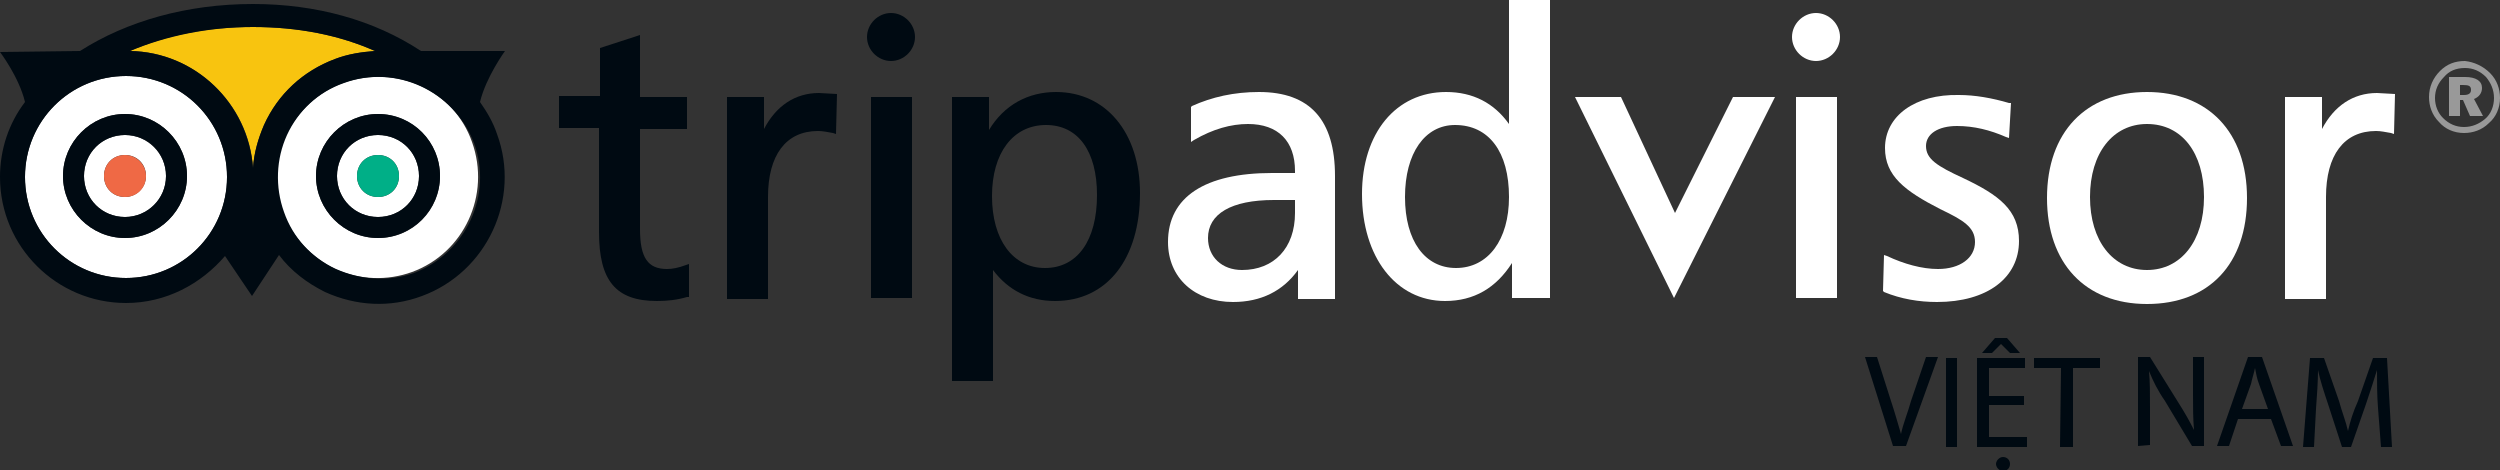 <?xml version="1.0" encoding="utf-8"?>
<!-- Generator: Adobe Illustrator 21.0.2, SVG Export Plug-In . SVG Version: 6.00 Build 0)  -->
<svg version="1.1" id="Layer_1" xmlns="http://www.w3.org/2000/svg" xmlns:xlink="http://www.w3.org/1999/xlink" x="0px" y="0px"
	 viewBox="0 0 250 47" style="enable-background:new 0 0 250 47;" xml:space="preserve">
<rect x="0" y="0" width="250" height="47" fill="#333333" stroke="none"/>
<style type="text/css">
	.st0{fill:#000A12;}
	.st1{fill:#FFFFFF;}
	.st2{fill:#F8C40F;}
	.st3{fill:#EF6945;}
	.st4{fill:#00AF87;}
	.st5{opacity:0.5;fill:#FFFFFF;}
</style>
<g>
	<path class="st0" d="M189.3,44.6l-2.8-8.9h1.2l1.4,4.4c0.4,1.2,0.7,2.3,1,3.3l0,0c0.2-1,0.7-2.2,1-3.3l1.5-4.4h1.2l-3.2,8.9
		C190.5,44.6,189.3,44.6,189.3,44.6z"/>
	<path class="st0" d="M195.7,35.8v8.9h-1.1v-8.9C194.6,35.8,195.7,35.8,195.7,35.8z"/>
	<path class="st0" d="M202.4,40.5h-3.5v3.2h3.8v1h-5v-8.9h4.8v1h-3.6v2.8h3.5V40.5L202.4,40.5z M200.7,33.8l1.3,1.5h-1l-0.9-0.9l0,0
		l-0.9,0.9h-1l1.3-1.5H200.7z M199.6,46.4c0-0.3,0.3-0.7,0.7-0.7s0.7,0.3,0.7,0.7s-0.3,0.7-0.7,0.7S199.6,46.7,199.6,46.4z"/>
	<path class="st0" d="M206.1,36.8h-2.7v-1h6.6v1h-2.7v7.9H206L206.1,36.8L206.1,36.8z"/>
	<path class="st0" d="M213.8,44.6v-8.9h1.2l2.8,4.5c0.7,1.1,1.2,2,1.6,2.8l0,0c-0.1-1.2-0.1-2.3-0.1-3.6v-3.7h1.1v8.9h-1.2l-2.7-4.5
		c-0.7-1-1.2-2-1.6-3l0,0c0.1,1.1,0.1,2.2,0.1,3.6v3.8L213.8,44.6L213.8,44.6z"/>
	<path class="st0" d="M223.8,41.9l-0.9,2.7h-1.2l3.1-8.9h1.4l3.1,8.9h-1.2l-1-2.7C227.1,41.9,223.8,41.9,223.8,41.9z M226.8,40.9
		l-0.9-2.5c-0.2-0.5-0.3-1.1-0.4-1.6l0,0c-0.1,0.5-0.3,1.1-0.4,1.6l-0.9,2.5H226.8z"/>
	<path class="st0" d="M237.8,40.8c-0.1-1.2-0.1-2.7-0.1-3.8l0,0c-0.3,1-0.7,2.2-1.1,3.4l-1.5,4.3h-0.9l-1.4-4.3
		c-0.4-1.2-0.8-2.4-1-3.4l0,0c0,1.1-0.1,2.6-0.2,3.9l-0.2,3.8h-1.1l0.7-8.9h1.4l1.5,4.3c0.3,1.1,0.7,2.1,0.9,3l0,0
		c0.2-0.9,0.5-1.9,1-3l1.5-4.3h1.4l0.5,8.9h-1.1L237.8,40.8z"/>
</g>
<g>
	<path class="st1" d="M179.2,3.7c0,1.3,1.1,2.4,2.4,2.4c1.3,0,2.4-1.1,2.4-2.4c0-1.3-1.1-2.4-2.4-2.4C180.3,1.3,179.2,2.4,179.2,3.7
		"/>
	<path class="st0" d="M63.7,3.6L60,4.8v4.8h-4.1v3.2h4v10.4c0,4.9,1.7,6.9,5.8,6.9c1,0,2-0.1,3-0.4l0.2,0l0-3.3l-0.3,0.1
		c-0.8,0.3-1.4,0.4-1.9,0.4c-1.9,0-2.7-1.1-2.7-4v-10h4.7V9.7H64V3.5L63.7,3.6z"/>
	<path class="st0" d="M76.4,12.9V9.7h-3.7v20.2h4.1V19.7c0-4.2,1.8-6.6,5-6.6c0.5,0,0.9,0.1,1.5,0.2l0.3,0.1l0.1-4l-1.8-0.1
		C79.5,9.3,77.6,10.6,76.4,12.9"/>
	<path class="st0" d="M105.6,9.2c-2.8,0-5.2,1.3-6.7,3.8V9.7h-3.7v28.4h4.1V27c1.5,2,3.6,3.1,6.2,3.1c5.2,0,8.5-4.2,8.5-10.8
		C114,13.3,110.6,9.2,105.6,9.2 M104.5,26.8c-3.2,0-5.3-2.8-5.3-7.2c0-4.3,2.1-7.1,5.4-7.1c3.2,0,5.1,2.6,5.1,7
		C109.7,24.1,107.7,26.8,104.5,26.8"/>
	<path class="st1" d="M125.9,9.2c-2.5,0-4.7,0.5-6.7,1.4l-0.1,0.1l0,3.5l0.3-0.2c1.9-1.1,3.7-1.6,5.4-1.6c3,0,4.7,1.7,4.7,4.7v0.2
		h-2.3c-6.7,0-10.4,2.4-10.4,6.9c0,3.6,2.7,6,6.5,6c2.8,0,5-1.1,6.5-3.2v2.9h3.7V17.6C133.5,12,131,9.2,125.9,9.2 M129.5,21.3
		c0,3.5-2.1,5.7-5.3,5.7c-2,0-3.4-1.3-3.4-3.2c0-2.4,2.3-3.8,6.6-3.8h2.1V21.3z"/>
	<path class="st1" d="M150.9,0v12.4c-1.5-2.1-3.6-3.2-6.3-3.2c-5,0-8.4,4.1-8.4,10.2c0,6.3,3.4,10.7,8.3,10.7c2.9,0,5.1-1.3,6.7-3.8
		v3.5h3.8V0H150.9z M145.6,26.8c-3.1,0-5.1-2.7-5.1-7.1c0-4.4,2-7.2,5-7.2c3.4,0,5.4,2.7,5.4,7.2C150.9,24,148.8,26.8,145.6,26.8"/>
	<polygon class="st1" points="173.3,9.7 167.5,21.3 162.1,9.7 157.5,9.7 167.4,29.8 177.5,9.7 	"/>
	<polygon class="st1" points="183.5,9.7 179.6,9.7 179.6,29.8 183.7,29.8 183.7,9.7 	"/>
	<path class="st1" d="M188.5,14.8c0,2.8,2,4.3,5.5,6.1c2.3,1.1,3.5,1.8,3.5,3.3c0,1.6-1.5,2.7-3.7,2.7c-1.6,0-3.4-0.5-5.1-1.3
		l-0.3-0.1l-0.1,3.6l0.1,0.1c1.7,0.7,3.5,1,5.3,1c5,0,8.2-2.4,8.2-6.1c0-3.1-2-4.6-5.6-6.3c-2.6-1.2-3.7-1.9-3.7-3.2
		c0-1.2,1.2-2,3.1-2c1.7,0,3.3,0.4,4.9,1.1l0.3,0.1l0.2-3.5l-0.2,0c-1.7-0.5-3.4-0.8-5-0.8C191.5,9.4,188.5,11.6,188.5,14.8"/>
	<path class="st1" d="M214.7,9.2c-6.1,0-10,4-10,10.6c0,6.5,3.8,10.6,10,10.6c6.2,0,10-4,10-10.6C224.7,13.2,220.8,9.2,214.7,9.2
		 M214.7,27c-3.4,0-5.7-2.9-5.7-7.3c0-4.4,2.3-7.3,5.7-7.3c3.5,0,5.7,2.9,5.7,7.3C220.4,24.1,218.1,27,214.7,27"/>
	<path class="st1" d="M232.2,12.9V9.7h-3.7v20.2h4.1V19.7c0-4.2,1.8-6.6,5-6.6c0.5,0,0.9,0.1,1.5,0.2l0.3,0.1l0.1-4l-1.8-0.1
		C235.3,9.3,233.4,10.6,232.2,12.9"/>
	<polygon class="st0" points="91,9.7 87.1,9.7 87.1,29.8 91.2,29.8 91.2,9.7 	"/>
	<path class="st0" d="M86.7,3.7c0,1.3,1.1,2.4,2.4,2.4c1.3,0,2.4-1.1,2.4-2.4c0-1.3-1.1-2.4-2.4-2.4C87.8,1.3,86.7,2.4,86.7,3.7"/>
	<path class="st2" d="M33.5,5.9c1.3-0.5,2.7-0.7,4-0.8c-3.6-1.6-7.7-2.4-12.2-2.4c-4.5,0-8.7,0.8-12.3,2.4
		c6.5,0.1,11.9,5.3,12.3,11.7c0.1-1.5,0.5-2.9,1.1-4.3C27.8,9.4,30.3,7.1,33.5,5.9"/>
	<path class="st1" d="M37.8,13.5c-2.3,0-4.1,1.8-4.1,4.1c0,2.3,1.8,4.1,4.1,4.1c2.3,0,4.1-1.8,4.1-4.1
		C41.9,15.3,40.1,13.5,37.8,13.5 M37.8,19.7c-1.2,0-2.1-0.9-2.1-2.1c0-1.2,0.9-2.1,2.1-2.1c1.2,0,2.1,0.9,2.1,2.1
		C39.9,18.8,39,19.7,37.8,19.7"/>
	<path class="st1" d="M34.3,8.3c-2.5,0.9-4.5,2.8-5.7,5.2c-1.1,2.4-1.2,5.2-0.3,7.7v0c0.9,2.5,2.8,4.5,5.2,5.7
		c2.5,1.1,5.2,1.2,7.7,0.3c5.2-1.9,7.9-7.7,6-13C45.4,9,39.6,6.4,34.3,8.3 M37.8,23.8c-3.4,0-6.2-2.8-6.2-6.2c0-3.4,2.8-6.2,6.2-6.2
		c3.4,0,6.2,2.8,6.2,6.2C44,21,41.3,23.8,37.8,23.8"/>
	<path class="st1" d="M12.5,13.5c-2.3,0-4.1,1.8-4.1,4.1c0,2.3,1.8,4.1,4.1,4.1c2.3,0,4.1-1.8,4.1-4.1
		C16.6,15.3,14.7,13.5,12.5,13.5 M12.5,19.7c-1.2,0-2.1-0.9-2.1-2.1c0-1.2,0.9-2.1,2.1-2.1c1.2,0,2.1,0.9,2.1,2.1
		C14.6,18.8,13.6,19.7,12.5,19.7"/>
	<path class="st1" d="M12.6,7.6c-5.6,0-10.1,4.5-10.1,10.1c0,5.6,4.5,10.1,10.1,10.1c5.6,0,10.1-4.5,10.1-10.1
		C22.7,12.1,18.2,7.6,12.6,7.6 M12.5,23.8c-3.4,0-6.2-2.8-6.2-6.2c0-3.4,2.8-6.2,6.2-6.2c3.4,0,6.2,2.8,6.2,6.2
		C18.7,21,15.9,23.8,12.5,23.8"/>
	<path class="st3" d="M12.5,15.5c-1.2,0-2.1,0.9-2.1,2.1c0,1.2,0.9,2.1,2.1,2.1c1.2,0,2.1-0.9,2.1-2.1
		C14.6,16.4,13.6,15.5,12.5,15.5"/>
	<path class="st4" d="M37.8,15.5c-1.2,0-2.1,0.9-2.1,2.1c0,1.2,0.9,2.1,2.1,2.1c1.2,0,2.1-0.9,2.1-2.1C39.9,16.4,39,15.5,37.8,15.5"
		/>
	<path class="st0" d="M48,10.2c0.6-2.5,2.5-5.1,2.5-5.1l-8.4,0c-4.7-3.1-10.5-4.7-16.8-4.7c-6.6,0-12.6,1.7-17.3,4.7L0,5.2
		c0,0,1.9,2.5,2.5,5C0.9,12.3,0,14.9,0,17.7c0,7,5.7,12.6,12.6,12.6c4,0,7.5-1.9,9.9-4.7l2.7,4l2.7-4.1c1.2,1.6,2.8,2.8,4.6,3.7
		c3.1,1.4,6.5,1.6,9.7,0.4c6.5-2.4,9.9-9.7,7.5-16.2C49.3,12.2,48.7,11.2,48,10.2 M33.6,26.9c-2.4-1.1-4.3-3.1-5.2-5.7v0
		c-0.9-2.5-0.8-5.3,0.3-7.7c1.1-2.4,3.1-4.3,5.7-5.2c5.2-1.9,11,0.8,13,6c1.9,5.2-0.8,11-6,13C38.8,28.2,36.1,28,33.6,26.9
		 M12.6,27.8c-5.6,0-10.1-4.5-10.1-10.1c0-5.6,4.5-10.1,10.1-10.1c5.6,0,10.1,4.5,10.1,10.1C22.7,23.3,18.2,27.8,12.6,27.8
		 M33.5,5.9c-3.2,1.2-5.7,3.5-7.1,6.6c-0.6,1.4-1,2.8-1.1,4.3c-0.5-6.5-5.8-11.6-12.3-11.7c3.6-1.5,7.8-2.4,12.3-2.4
		c4.5,0,8.6,0.8,12.2,2.4C36.1,5.2,34.8,5.4,33.5,5.9"/>
	<path class="st0" d="M12.5,11.4c-3.4,0-6.2,2.8-6.2,6.2c0,3.4,2.8,6.2,6.2,6.2c3.4,0,6.2-2.8,6.2-6.2
		C18.7,14.2,15.9,11.4,12.5,11.4 M12.5,21.7c-2.3,0-4.1-1.8-4.1-4.1c0-2.3,1.8-4.1,4.1-4.1c2.3,0,4.1,1.8,4.1,4.1
		C16.6,19.9,14.7,21.7,12.5,21.7"/>
	<path class="st0" d="M37.8,11.4c-3.4,0-6.2,2.8-6.2,6.2c0,3.4,2.8,6.2,6.2,6.2c3.4,0,6.2-2.8,6.2-6.2C44,14.2,41.3,11.4,37.8,11.4
		 M37.8,21.7c-2.3,0-4.1-1.8-4.1-4.1c0-2.3,1.8-4.1,4.1-4.1c2.3,0,4.1,1.8,4.1,4.1C41.9,19.9,40.1,21.7,37.8,21.7"/>
	<path class="st5" d="M249,7.3c0.7,0.7,1,1.6,1,2.5c0,1-0.4,1.9-1.1,2.5c-0.7,0.7-1.6,1-2.5,1c-1,0-1.9-0.4-2.5-1.1
		c-0.7-0.7-1-1.6-1-2.5c0-1,0.4-1.9,1.1-2.6c0.7-0.7,1.5-1,2.5-1C247.4,6.2,248.3,6.6,249,7.3z M244.4,7.7c-0.6,0.6-0.9,1.3-0.9,2.1
		c0,0.8,0.3,1.5,0.8,2c0.6,0.6,1.3,0.9,2.1,0.9c0.8,0,1.5-0.3,2.1-0.8c0.6-0.5,0.9-1.3,0.9-2.1c0-0.8-0.3-1.5-0.8-2.1
		c-0.6-0.6-1.3-0.9-2.1-0.9C245.6,6.8,244.9,7.1,244.4,7.7z M246.5,7.7c1.1,0,1.7,0.4,1.7,1.1c0,0.5-0.3,0.9-0.8,1.1l0.9,1.7H247
		l-0.7-1.6H246v1.6h-1.1V7.7H246.5z M246,9.5h0.4c0.5,0,0.7-0.2,0.7-0.5c0-0.4-0.2-0.5-0.8-0.5H246V9.5z"/>
</g>
</svg>
